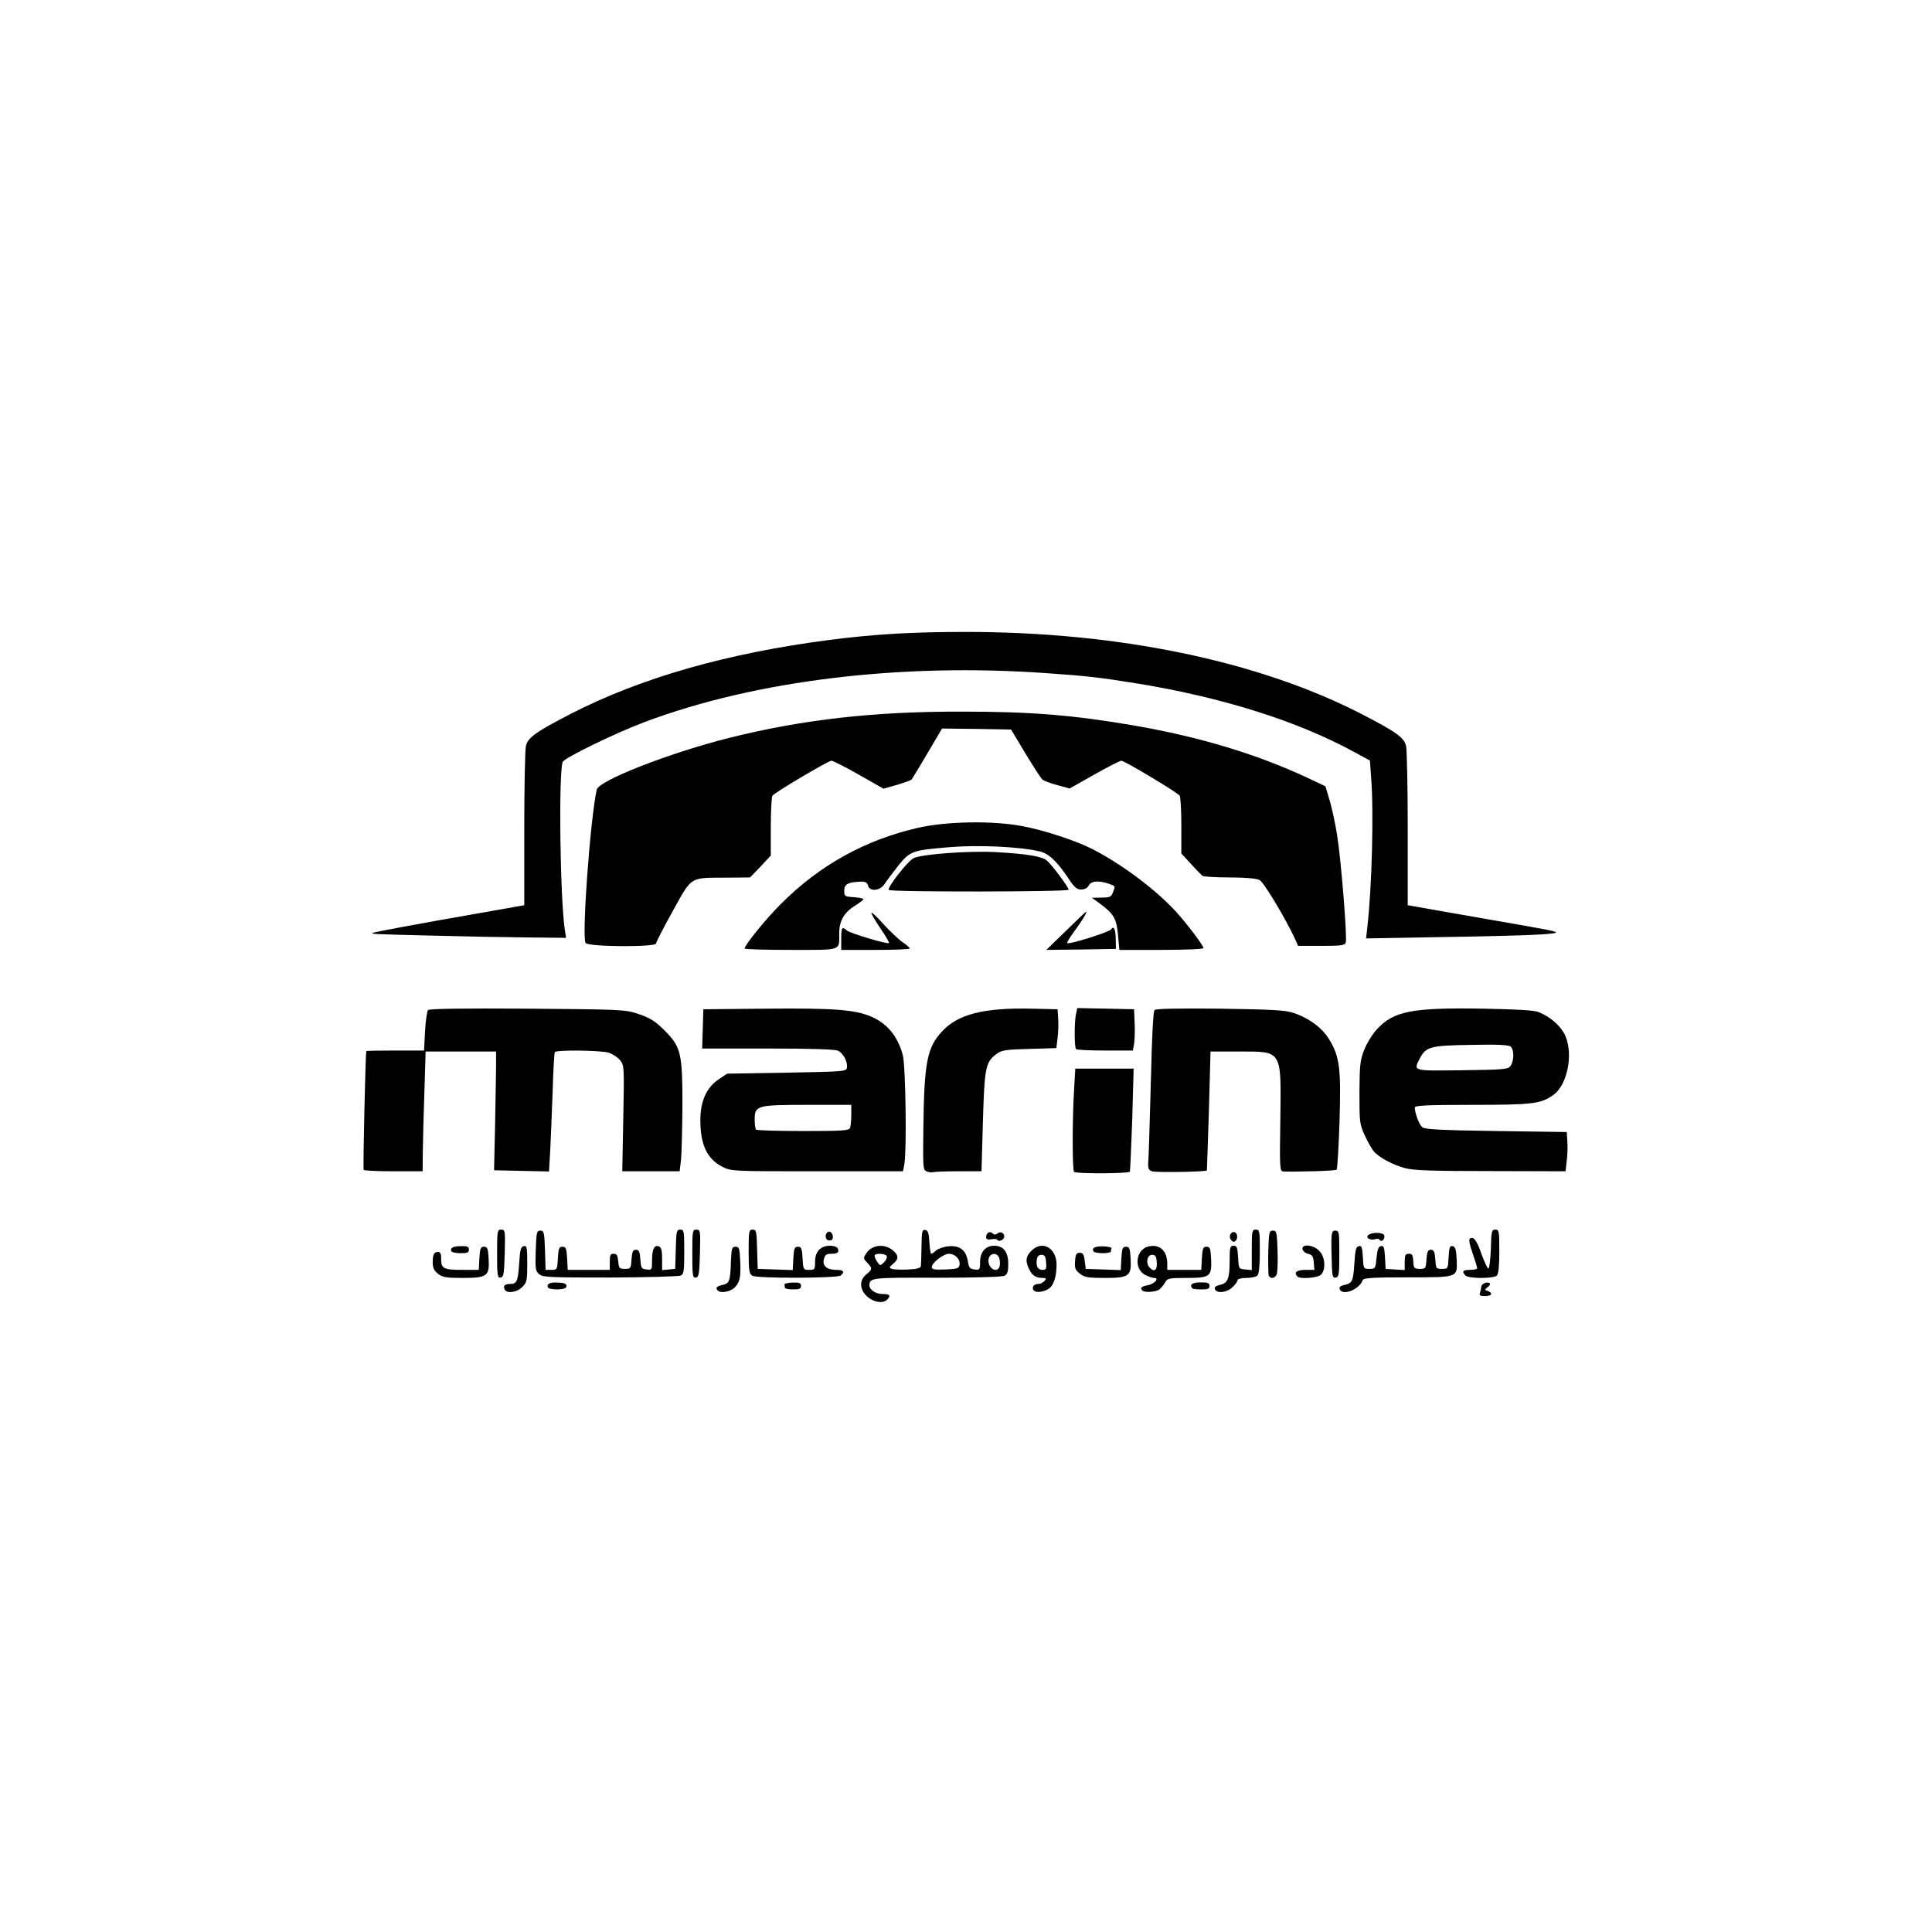 <?xml version="1.0" encoding="utf-8"?>
<!DOCTYPE svg PUBLIC "-//W3C//DTD SVG 1.0//EN" "http://www.w3.org/TR/2001/REC-SVG-20010904/DTD/svg10.dtd">
<svg version="1.0" xmlns="http://www.w3.org/2000/svg" width="960px" height="960px" viewBox="0 0 960 960" preserveAspectRatio="xMidYMid meet">
 <g fill="#000000">
  <path d="M431.1 644.4 c-4 -3.4 -4.3 -8.3 -0.6 -11.2 3 -2.4 3.1 -3 0.4 -5.8 -2 -2.1 -2 -2.4 -0.4 -4.7 2.7 -4.1 8.7 -4.9 12.9 -1.6 3.2 2.5 3.3 4.5 0.4 6.9 -2 1.6 -2.1 1.9 -0.7 2.5 0.9 0.3 4.5 0.5 8 0.3 4.8 -0.2 6.4 -0.7 6.5 -1.8 0.1 -0.8 0.2 -5.2 0.3 -9.8 0.1 -7.4 0.3 -8.3 1.9 -8 1.3 0.2 1.8 1.5 2 6.1 0.2 3.1 0.6 5.7 0.9 5.7 0.4 0 1.4 -0.7 2.4 -1.6 1 -0.9 3.8 -1.9 6.1 -2.1 5.6 -0.6 8.8 1.8 9.7 7.3 0.5 3.3 1 3.9 3.4 4.2 2.5 0.3 2.7 0.1 2.7 -3.7 0 -5 2.7 -8.1 7 -8.1 4.6 0 7 3.1 7 9 0 3.8 -0.4 5.2 -1.9 5.9 -1.1 0.6 -14.4 1 -33.6 1 -32.7 -0.1 -33.4 0 -33.5 3.8 0 2.2 3.2 4.3 6.6 4.3 3.6 0 4.2 0.8 2.2 2.8 -2 2 -6.5 1.4 -9.7 -1.4z m45.7 -16 c0.4 -2.7 -2.2 -5.4 -5.3 -5.4 -2.7 0 -8.5 4.5 -8.5 6.6 0 1.2 1.4 1.4 6.8 1.2 6 -0.3 6.7 -0.5 7 -2.4z m19.8 1.1 c0.4 -0.8 0.3 -2.7 0 -4.1 -0.9 -3.3 -4.9 -3 -5.4 0.4 -0.6 4.1 4.1 7.2 5.4 3.7z m-56 -5.4 c-0.8 -1.2 -4.9 -1.5 -5.9 -0.5 -0.3 0.4 0.1 1.7 1 3.1 1.6 2.4 1.6 2.4 3.6 0.5 1.1 -1.1 1.6 -2.5 1.3 -3.1z"/>
  <path d="M735.4 642.4 c0.3 -0.9 0.6 -2.2 0.6 -2.9 0 -1.5 2.7 -2.8 4.2 -1.9 0.5 0.3 0.1 1.2 -0.9 1.9 -1.7 1.3 -1.7 1.4 0 2 2.7 1.1 2 2.5 -1.4 2.5 -2.4 0 -3 -0.3 -2.5 -1.6z"/>
  <path d="M250.7 640.6 c-0.7 -1.8 0.1 -2.6 2.9 -2.6 3.2 0 3.8 -1.4 4.4 -10.5 0.4 -6.6 0.8 -8 2.3 -8.3 1.5 -0.3 1.7 0.6 1.7 8.8 0 8.3 -0.2 9.3 -2.5 11.5 -2.7 2.8 -7.9 3.4 -8.8 1.1z"/>
  <path d="M356.7 641.3 c-1.4 -1.3 -0.6 -2.2 2.3 -2.8 3.5 -0.8 3.9 -1.9 4.2 -12 0.3 -6.2 0.5 -7 2.3 -7 1.8 0 2 0.8 2.3 7 0.4 8.4 -0.2 10.8 -3 13.5 -2.1 1.9 -6.8 2.7 -8.1 1.3z"/>
  <path d="M513.5 641 c-0.9 -1.5 0.3 -3 2.4 -3 1 0 2.4 -0.7 3.1 -1.5 1 -1.2 0.9 -1.5 -0.8 -1.5 -3.4 0 -5.2 -1.1 -6.7 -4.1 -2.1 -4 -1.9 -6.6 1 -9.4 5.3 -5.4 12.5 -1.5 12.5 6.9 0 6.5 -1.7 11.1 -4.6 12.4 -3.1 1.5 -6.1 1.5 -6.9 0.2z m6.3 -13.7 c-0.2 -3 -0.7 -3.8 -2.3 -3.8 -1.3 0 -2.1 0.8 -2.3 2.3 -0.5 3.4 0.5 5.2 2.8 5.2 1.8 0 2.1 -0.5 1.8 -3.7z"/>
  <path d="M567.7 641.3 c-1.4 -1.3 -0.6 -2.1 2.7 -2.7 3.4 -0.7 5.9 -3.6 3 -3.6 -0.8 0 -2.8 -0.7 -4.4 -1.5 -5.7 -3 -4.7 -12.5 1.5 -14.1 5.7 -1.4 9.5 2 9.5 8.6 l0 3 8.5 0 8.4 0 0.3 -5.7 c0.3 -5 0.6 -5.8 2.3 -5.8 1.8 0 2 0.8 2.3 6.1 0.4 8.7 -0.5 9.4 -12.3 9.4 -8.8 0 -9.5 0.2 -10.6 2.3 -0.7 1.2 -1.9 2.7 -2.8 3.4 -1.7 1.3 -7.3 1.7 -8.4 0.6z m7.1 -14 c-0.2 -3 -0.7 -3.8 -2.3 -3.8 -2.4 0 -3.3 3.8 -1.5 6.1 2.4 2.8 4.1 1.7 3.8 -2.3z"/>
  <path d="M603.7 640.6 c-0.4 -1 0.4 -1.7 2.4 -2.1 4 -0.9 4.9 -3.1 4.9 -11.9 0 -6.9 0.2 -7.6 2 -7.6 1.6 0 1.9 0.8 2.2 5.8 0.3 5.6 0.3 5.7 3.6 6 l3.2 0.3 0 -10 c0 -9.4 0.1 -10.1 2 -10.1 1.9 0 2 0.7 2 10.8 0 7.1 -0.4 11.2 -1.2 12 -0.7 0.7 -3.1 1.2 -5.5 1.2 -2.4 0 -4.3 0.5 -4.3 1 0 0.6 -1.1 2.2 -2.5 3.5 -2.7 2.8 -7.9 3.4 -8.8 1.1z"/>
  <path d="M665.7 640.6 c-0.4 -1 0.3 -1.7 2.3 -2.1 4 -0.9 4.4 -1.8 5 -11 0.4 -6.5 0.8 -8 2.2 -8.3 1.4 -0.3 1.7 0.6 2 5.5 0.3 5.7 0.3 5.8 3.3 5.8 2.9 0 3 -0.2 3.5 -5.5 0.4 -4.1 0.9 -5.6 2.2 -5.8 1.4 -0.3 1.7 0.6 2 5.5 l0.3 5.8 4.8 0.3 4.7 0.3 0 -4 c0 -3.4 0.3 -4.1 2 -4.1 1.9 0 2.1 0.5 2.4 5.5 0.1 1.5 0.8 2 3.1 2 2.9 0 3 -0.2 3.3 -4.7 0.3 -3.9 0.7 -4.8 2.2 -4.8 1.5 0 1.9 0.9 2.2 4.8 0.3 4.5 0.4 4.7 3.3 4.7 3 0 3 -0.1 3.3 -5.8 0.3 -4.9 0.6 -5.8 2 -5.5 1.3 0.3 1.8 1.6 2 6.4 0.4 9.3 1.1 9.1 -24.4 9.1 -17.3 0 -21.9 0.3 -22.3 1.4 -1.5 4.6 -10.1 8 -11.4 4.5z"/>
  <path d="M272.4 639.9 c-1.1 -1.8 0.8 -2.9 4.9 -2.6 3 0.1 4.2 0.6 4.2 1.7 0 1.1 -1.2 1.5 -4.2 1.7 -2.4 0 -4.5 -0.3 -4.9 -0.8z"/>
  <path d="M390 639.9 c0 -0.5 -0.1 -1.2 -0.2 -1.6 -0.2 -0.5 1.6 -0.9 4 -1 3.4 -0.1 4.2 0.2 4.2 1.7 0 1.4 -0.8 1.7 -4 1.7 -2.2 0 -4 -0.4 -4 -0.8z"/>
  <path d="M592.5 640.2 c-1.7 -1.8 -0.1 -3 4 -3 3.6 0 4.5 0.3 4.5 1.7 0 1.5 -0.8 1.8 -4 1.8 -2.2 0 -4.2 -0.2 -4.5 -0.5z"/>
  <path d="M217.6 632.9 c-2 -1.6 -2.6 -2.9 -2.6 -6 0 -2.6 0.5 -4.2 1.5 -4.6 2.1 -0.7 2.8 0.1 2.7 3.4 0 4.6 1.3 5.3 10.4 5.3 l8.3 0 0.3 -5.7 c0.3 -5 0.6 -5.8 2.3 -5.8 1.7 0 2 0.8 2.3 5.9 0.5 8.7 -0.7 9.6 -12.8 9.6 -8.3 0 -10.1 -0.3 -12.4 -2.1z"/>
  <path d="M247 623.1 c0 -11.5 0.1 -12.1 2 -12.1 2 0 2.1 0.5 1.8 11.7 -0.3 10.3 -0.5 11.8 -2 12.1 -1.6 0.3 -1.8 -0.8 -1.8 -11.7z"/>
  <path d="M268 633.2 c-1.9 -1.5 -2.1 -2.6 -1.8 -11.7 0.3 -9.2 0.5 -10 2.3 -10 1.8 0 2 0.8 2.3 9.8 l0.3 9.7 2.9 0 c2.8 0 2.9 -0.1 3.2 -5.7 0.3 -5 0.6 -5.8 2.3 -5.8 1.7 0 2 0.8 2.3 5.8 l0.3 5.7 10.4 0 10.5 0 0 -4 c0 -3.3 0.3 -4 1.9 -4 1.6 0 2 0.8 2.3 3.8 0.3 3.4 0.6 3.7 3.3 3.7 2.9 0 3 -0.2 3.3 -4.7 0.3 -3.9 0.7 -4.8 2.2 -4.8 1.5 0 1.9 0.9 2.2 4.8 0.3 4.3 0.5 4.7 3.1 5 2.6 0.3 2.7 0.2 2.7 -4.5 0 -5.6 1.1 -7.8 3.4 -7 1.2 0.5 1.6 2 1.6 6.2 l0 5.6 3.3 -0.3 3.2 -0.3 0.3 -9.7 c0.2 -9 0.4 -9.8 2.2 -9.8 1.9 0 2 0.7 2 11 0 9.4 -0.2 11.1 -1.7 11.8 -1 0.5 -16.8 0.9 -35 1 -29.7 0 -33.5 -0.1 -35.3 -1.6z"/>
  <path d="M344 623.1 c0 -11.5 0.1 -12.1 2 -12.1 2 0 2.1 0.5 1.8 11.7 -0.3 10.3 -0.5 11.8 -2 12.1 -1.6 0.3 -1.8 -0.8 -1.8 -11.7z"/>
  <path d="M373.8 633.9 c-1.5 -0.9 -1.8 -2.6 -1.8 -11.9 0 -10.3 0.1 -11 2 -11 1.8 0 2 0.8 2.2 9.8 l0.3 9.7 8.7 0.3 8.7 0.3 0.3 -5.8 c0.3 -5 0.6 -5.8 2.3 -5.8 1.7 0 2 0.8 2.3 5.8 0.3 5.6 0.4 5.7 3.2 5.7 2.8 0 3 -0.2 3 -4 0 -5.1 2.7 -8 7.4 -8 2 0 3.6 0.6 3.9 1.4 0.8 1.9 -0.1 2.6 -3.4 2.6 -2.3 0 -3 0.6 -3.5 2.7 -0.9 3.3 1.5 5.3 6.3 5.3 3.5 0 4.2 1 2 2.8 -1.7 1.4 -41.5 1.5 -43.9 0.1z"/>
  <path d="M536.6 632.9 c-2.3 -1.8 -2.7 -2.8 -2.4 -6.3 0.2 -3.3 0.7 -4.1 2.3 -4.1 1.6 0 2.1 0.8 2.5 4 l0.5 4 8.7 0.3 8.7 0.3 0.3 -5.8 c0.3 -5 0.6 -5.8 2.3 -5.8 1.7 0 2 0.8 2.3 5.9 0.5 8.7 -0.7 9.6 -12.8 9.6 -8.4 0 -10.1 -0.3 -12.4 -2.1z"/>
  <path d="M630.4 633.7 c-0.2 -0.7 -0.3 -6 -0.2 -11.8 0.3 -9.6 0.4 -10.4 2.3 -10.4 1.8 0 2 0.8 2.3 9.5 0.2 5.2 0 10.5 -0.3 11.8 -0.6 2.4 -3.3 3 -4.1 0.9z"/>
  <path d="M644.7 634.3 c-2 -2 -0.4 -3.3 3.9 -3.3 l4.5 0 -0.3 -3.7 c-0.2 -3 -0.8 -3.8 -2.8 -4.3 -1.4 -0.3 -2.6 -1.4 -2.8 -2.3 -0.5 -2.8 5.4 -2.2 8.3 0.8 3 2.9 3.4 9.4 0.9 11.9 -1.6 1.6 -10.4 2.3 -11.7 0.9z"/>
  <path d="M661.8 629.3 c-0.5 -16.4 -0.4 -17.8 1.7 -17.8 1.9 0 2 0.7 2 11.5 0 10.1 -0.2 11.5 -1.7 11.8 -1.5 0.3 -1.8 -0.5 -2 -5.5z"/>
  <path d="M728.2 633.8 c-2 -2 -1.4 -2.8 2.3 -2.8 1.9 0 3.5 -0.4 3.5 -0.8 0 -0.5 -0.9 -3.5 -2 -6.7 -2.5 -7.2 -2.5 -8.7 -0.2 -8.3 1.1 0.2 2.6 2.8 4.3 7.8 1.5 4.1 3 7.4 3.5 7.3 0.5 -0.2 1 -4.6 1.2 -9.8 0.2 -8.7 0.4 -9.5 2.2 -9.5 1.9 0 2 0.7 2 10.8 0 7.1 -0.4 11.2 -1.2 12 -1.6 1.6 -14 1.6 -15.6 0z"/>
  <path d="M224.4 621.9 c-1 -1.7 0.6 -2.7 4.6 -2.7 3.2 -0.1 4 0.3 4 1.7 0 1.5 -0.8 1.8 -4 1.8 -2.2 0 -4.3 -0.4 -4.6 -0.8z"/>
  <path d="M543.4 621.9 c-1.1 -1.8 0.7 -2.7 4.9 -2.6 2.3 0.1 4.1 0.5 4 1 -0.2 0.4 -0.3 1.1 -0.3 1.6 0 0.4 -1.8 0.8 -4 0.8 -2.2 0 -4.3 -0.4 -4.6 -0.8z"/>
  <path d="M411.1 616.1 c-1.5 -1 -0.8 -4.1 0.9 -4.1 1.5 0 2.5 2.9 1.4 4 -0.5 0.5 -1.5 0.5 -2.3 0.1z"/>
  <path d="M495.6 616.1 c-0.3 -0.5 -1.7 -0.6 -3.1 -0.3 -1.8 0.3 -2.5 0 -2.5 -1.1 0 -2.1 1.9 -3.2 3.3 -1.8 0.7 0.7 1.4 0.7 2.3 0 1.5 -1.2 3.4 -0.4 3.4 1.6 0 1.5 -2.7 2.8 -3.4 1.6z"/>
  <path d="M611.3 615.4 c-0.8 -2.1 1.3 -4.2 2.8 -2.7 1.3 1.3 0.5 4.3 -1.1 4.3 -0.6 0 -1.3 -0.7 -1.7 -1.6z"/>
  <path d="M685.6 616.1 c-0.4 -0.5 -1.3 -0.8 -2.1 -0.4 -2.3 0.8 -5.1 -0.5 -3.7 -1.9 1.6 -1.6 7.3 -1.6 8 0 0.6 1.7 -1.3 3.8 -2.2 2.3z"/>
  <path d="M460.5 582.1 c-1.9 -0.8 -1.9 -1.7 -1.7 -20.7 0.4 -33.6 1.8 -40.8 9.3 -48.9 7.9 -8.6 20.8 -11.8 44.4 -11.3 l13 0.3 0.3 4.5 c0.2 2.5 0.1 6.8 -0.3 9.7 l-0.6 5.1 -13.4 0.4 c-11.6 0.3 -13.7 0.6 -16.2 2.4 -5.6 4.1 -6.1 6.6 -6.9 33.7 l-0.7 24.7 -11.3 0 c-6.2 0 -11.8 0.2 -12.6 0.4 -0.7 0.3 -2.2 0.1 -3.3 -0.3z"/>
  <path d="M533.7 582.3 c-0.9 -0.8 -0.9 -26.8 0 -40.6 l0.6 -10.7 14.5 0 14.5 0 -0.7 25.2 c-0.5 13.9 -1 25.6 -1.2 26 -0.6 1 -26.8 1.1 -27.7 0.1z"/>
  <path d="M572.4 582 c-2 -0.8 -2.1 -1.4 -1.7 -7.2 0.2 -3.5 0.7 -21 1.2 -39.1 0.5 -21 1.1 -33.1 1.8 -33.8 0.7 -0.7 10.9 -0.9 32.4 -0.7 25.9 0.4 32.3 0.7 36.6 2.1 7.8 2.6 14.4 7.5 17.9 13.4 5.1 8.5 5.8 14.2 5 40.6 -0.4 12.7 -1.1 23.5 -1.4 23.9 -0.6 0.6 -17.9 1.1 -26.5 0.9 -1.8 -0.1 -1.9 -1.4 -1.5 -26.3 0.4 -34.5 1.1 -33.3 -21.1 -33.3 l-13.6 0 -0.8 29.5 c-0.5 16.2 -1 29.6 -1 29.6 -1 0.7 -25.7 1.1 -27.3 0.4z"/>
  <path d="M180.7 581.3 c-0.4 -0.6 0.9 -57.2 1.3 -59 0 -0.2 6.5 -0.3 14.4 -0.3 l14.3 0 0.5 -9.6 c0.3 -5.2 1 -10 1.5 -10.5 0.7 -0.7 18.1 -0.9 49.4 -0.7 47.4 0.4 48.5 0.4 55.3 2.7 5.6 1.9 8 3.4 12.7 8 8.3 8.3 9 11.3 9 37.6 -0.1 11.6 -0.4 23.6 -0.7 26.8 l-0.7 5.7 -14.3 0 -14.2 0 0.5 -26.2 c0.5 -25.9 0.5 -26.3 -1.6 -29 -1.2 -1.5 -3.9 -3.2 -5.9 -3.8 -4.2 -1.1 -25.9 -1.4 -26.5 -0.2 -0.3 0.4 -0.8 9.3 -1.1 19.7 -0.4 10.5 -0.9 23.6 -1.2 29.3 l-0.6 10.3 -13.6 -0.3 -13.7 -0.3 0.5 -22.5 c0.2 -12.4 0.5 -25.6 0.5 -29.5 l0 -7 -17.5 0 -17.5 0 -0.6 19.5 c-0.4 10.7 -0.7 24.1 -0.8 29.8 l-0.1 10.2 -14.4 0 c-8 0 -14.7 -0.3 -14.9 -0.7z"/>
  <path d="M359 579.8 c-7.7 -3.9 -11 -11 -11 -23.3 0 -9.3 3.1 -16.2 9.1 -20.2 l4.2 -2.8 29.6 -0.5 c27.6 -0.5 29.6 -0.6 29.9 -2.3 0.6 -2.9 -1.7 -7.3 -4.4 -8.6 -1.7 -0.7 -13 -1.1 -35 -1.1 l-32.5 0 0.3 -9.7 0.3 -9.8 31.5 -0.3 c33.4 -0.3 43.7 0.5 51.8 3.9 8.1 3.5 13.3 9.8 15.8 19.2 1.4 5.4 2 46.3 0.8 54 l-0.7 3.7 -42.6 0 c-42.3 0 -42.7 0 -47.1 -2.2z m63.4 -19.4 c0.3 -0.9 0.6 -3.8 0.6 -6.5 l0 -4.9 -21.8 0 c-25.3 0 -26.2 0.3 -26.2 7.4 0 2.3 0.3 4.6 0.7 4.9 0.3 0.4 10.9 0.7 23.4 0.7 19.8 0 22.8 -0.2 23.3 -1.6z"/>
  <path d="M698 580.4 c-5.9 -1.6 -12.5 -5.1 -15.2 -8.1 -0.9 -1 -3 -4.5 -4.5 -7.8 -2.7 -5.8 -2.8 -6.6 -2.8 -21.5 0.1 -13.9 0.3 -16.1 2.4 -21.4 1.3 -3.3 4.1 -7.8 6.3 -10.2 8.3 -9 17.5 -10.8 52.9 -10.2 16.4 0.3 25.4 0.8 27.4 1.7 5.5 2.2 10.1 6.1 12.6 10.4 5 8.8 2.2 25.5 -5.3 30.8 -6.1 4.4 -10.4 4.9 -40.5 4.9 -22 0 -28.3 0.3 -28.3 1.3 0 2.8 2.2 8.6 3.7 9.8 1.3 1.1 9.2 1.5 36.7 1.9 l35.1 0.5 0.3 4.5 c0.2 2.5 0.1 6.9 -0.3 9.8 l-0.6 5.2 -37.2 -0.1 c-29.4 0 -38.3 -0.3 -42.7 -1.5z m52.6 -50.8 c1.8 -2.6 1.8 -8 0 -9.6 -1.1 -0.8 -6.6 -1.1 -19.8 -0.8 -20.1 0.3 -22.3 0.9 -25.4 6.9 -3.1 6.2 -3.7 6 21.2 5.7 21 -0.3 22.7 -0.4 24 -2.2z"/>
  <path d="M534.7 521.3 c-0.9 -0.8 -0.9 -13 -0.1 -17.2 l0.7 -3.2 14.1 0.3 14.1 0.3 0.3 7 c0.2 3.9 0 8.5 -0.3 10.3 l-0.6 3.2 -13.8 0 c-7.6 0 -14.1 -0.3 -14.4 -0.7z"/>
  <path d="M370 471.3 c0 -1.7 10.8 -15 18 -22.1 19.3 -19.4 42 -31.9 68.3 -37.9 14.3 -3.2 36.9 -3.6 51.7 -0.8 10.4 1.9 26.5 7.2 34.4 11.2 14.8 7.5 32.2 20.5 42.3 31.7 5.5 6.1 13.3 16.5 13.3 17.7 0 0.5 -9.3 0.9 -20.9 0.9 l-20.9 0 -0.7 -7.7 c-0.8 -8.2 -2 -10.2 -10 -16.1 l-3 -2.1 4.8 -0.1 c4.2 0 4.9 -0.3 5.7 -2.6 1.3 -3.3 1.4 -3 -2.1 -4.3 -5 -1.7 -8.7 -1.4 -9.9 0.9 -0.7 1.3 -2.1 2 -3.8 2 -2.2 0 -3.5 -1.2 -6.7 -6.1 -5.5 -8.1 -9.5 -11.9 -14.1 -12.9 -10.1 -2.3 -30 -3.2 -43.9 -2.1 -19.4 1.6 -20.2 1.9 -26.2 9.3 -2.7 3.5 -5.8 7.5 -6.8 9.1 -2.2 3.4 -7.4 3.9 -8.2 0.7 -0.4 -1.5 -1.3 -2 -3.7 -1.9 -6.2 0.2 -8.1 1.3 -8.1 4.4 0 2.9 0.2 3 4.8 3.3 2.6 0.2 4.7 0.6 4.7 1 0 0.4 -1.9 1.8 -4.1 3.2 -5.5 3.4 -7.9 7.6 -7.9 13.8 0 8.8 1.7 8.2 -24.1 8.2 -12.6 0 -22.9 -0.3 -22.9 -0.7z"/>
  <path d="M418 466.5 c0 -5.8 0.4 -6.3 2.9 -4.1 1.7 1.4 20.1 6.9 20.8 6.2 0.3 -0.2 -1.6 -3.5 -4.1 -7.1 -2.5 -3.7 -4.6 -7.2 -4.6 -7.9 0 -0.6 2.7 1.9 5.9 5.5 3.3 3.6 7.5 7.6 9.5 9 2 1.3 3.6 2.7 3.6 3.2 0 0.4 -7.6 0.7 -17 0.7 l-17 0 0 -5.5z"/>
  <path d="M529.7 462.5 c5.3 -5.2 9.8 -9.5 10 -9.5 0.7 0 -2.1 4.7 -5.9 9.8 -2.2 3 -3.8 5.6 -3.5 5.8 0.8 0.9 21 -5.5 21.8 -6.8 1.3 -2.1 2.3 0 2.3 5 l0.1 4.7 -17.3 0.3 -17.3 0.2 9.8 -9.5z"/>
  <path d="M291 468.6 c-2 -2.5 2.2 -61 5.5 -76.2 1 -4.6 36.5 -18.4 66 -25.8 36.5 -9.1 71.9 -13.1 115.5 -13 34.4 0 55.1 1.7 85.5 6.9 32.4 5.6 60.9 14.2 86 25.9 l9.1 4.3 2.2 7.4 c1.2 4.1 2.8 11.7 3.6 16.9 2 12.4 5.1 51.2 4.3 53.3 -0.5 1.5 -2.4 1.7 -12.2 1.7 l-11.5 0 -1.4 -3.2 c-4.5 -9.9 -15.6 -28.4 -17.7 -29.5 -1.5 -0.8 -7 -1.3 -14.9 -1.3 -6.9 0 -12.9 -0.4 -13.5 -0.8 -0.5 -0.4 -3.1 -3 -5.7 -5.9 l-4.8 -5.2 0 -13.8 c0 -7.6 -0.4 -14.3 -0.8 -14.9 -1 -1.6 -27.5 -17.4 -29 -17.4 -0.7 0 -6.8 3.1 -13.5 6.9 l-12.2 6.9 -6.2 -1.7 c-3.5 -0.9 -6.8 -2.2 -7.5 -2.9 -0.7 -0.7 -4.5 -6.6 -8.4 -13 l-7 -11.7 -17.2 -0.3 -17.1 -0.2 -7.2 12.2 c-4 6.8 -7.5 12.6 -7.9 13.1 -0.3 0.4 -3.7 1.6 -7.3 2.7 l-6.7 1.9 -12.3 -7 c-6.7 -3.8 -12.8 -6.9 -13.6 -6.9 -1.5 0 -28.2 15.8 -29.3 17.4 -0.4 0.6 -0.8 7.5 -0.8 15.4 l0 14.3 -5.1 5.5 -5.2 5.4 -11.1 0.1 c-19.2 0.1 -17.5 -1 -27.2 16.4 -4.6 8.3 -8.4 15.6 -8.4 16.3 0 1.9 -33.3 1.7 -35 -0.2z"/>
  <path d="M215 464.9 c-30 -0.7 -30.5 -0.8 -29.9 -1.3 0.4 -0.4 21.3 -4.3 54.4 -10.1 l21 -3.7 0 -37.7 c0 -20.7 0.4 -39.3 0.8 -41.3 0.9 -4.3 4.9 -7.1 22.7 -16.3 34.9 -17.8 77.2 -29.9 128 -36.5 22.4 -2.9 41.3 -4 67.8 -4 75.8 0 144.9 14.3 196.2 40.5 17.8 9.2 21.8 12 22.7 16.3 0.4 2 0.8 20.6 0.8 41.3 l0 37.7 21 3.7 c11.6 2 27.3 4.8 35 6.1 21 3.7 21.6 3.9 10.5 4.7 -5.2 0.4 -27 1 -48.3 1.3 l-38.9 0.7 0.6 -5.4 c2.3 -19.8 3.3 -57.8 1.9 -74.7 l-0.6 -8.3 -8.1 -4.4 c-28.4 -15.4 -65.4 -27 -107.6 -33.9 -18.8 -3 -24.6 -3.7 -44.9 -5.1 -72.5 -5.2 -144.6 3.6 -199.6 24.2 -14.9 5.6 -40.1 17.9 -40.9 19.9 -2.1 5.5 -1.3 68.4 1.1 83.7 l0.6 3.7 -19.9 -0.2 c-11 -0.1 -31.8 -0.5 -46.4 -0.9z"/>
  <path d="M441.6 442.2 c-0.8 -1.3 9.6 -14.5 12.4 -15.8 4.2 -2 27.5 -3.7 40.7 -3 15.8 0.9 23.1 2.1 25.6 4.3 2.6 2.3 10.7 13.2 10.7 14.4 0 1.1 -88.7 1.2 -89.4 0.1z"/>
 </g>
</svg>